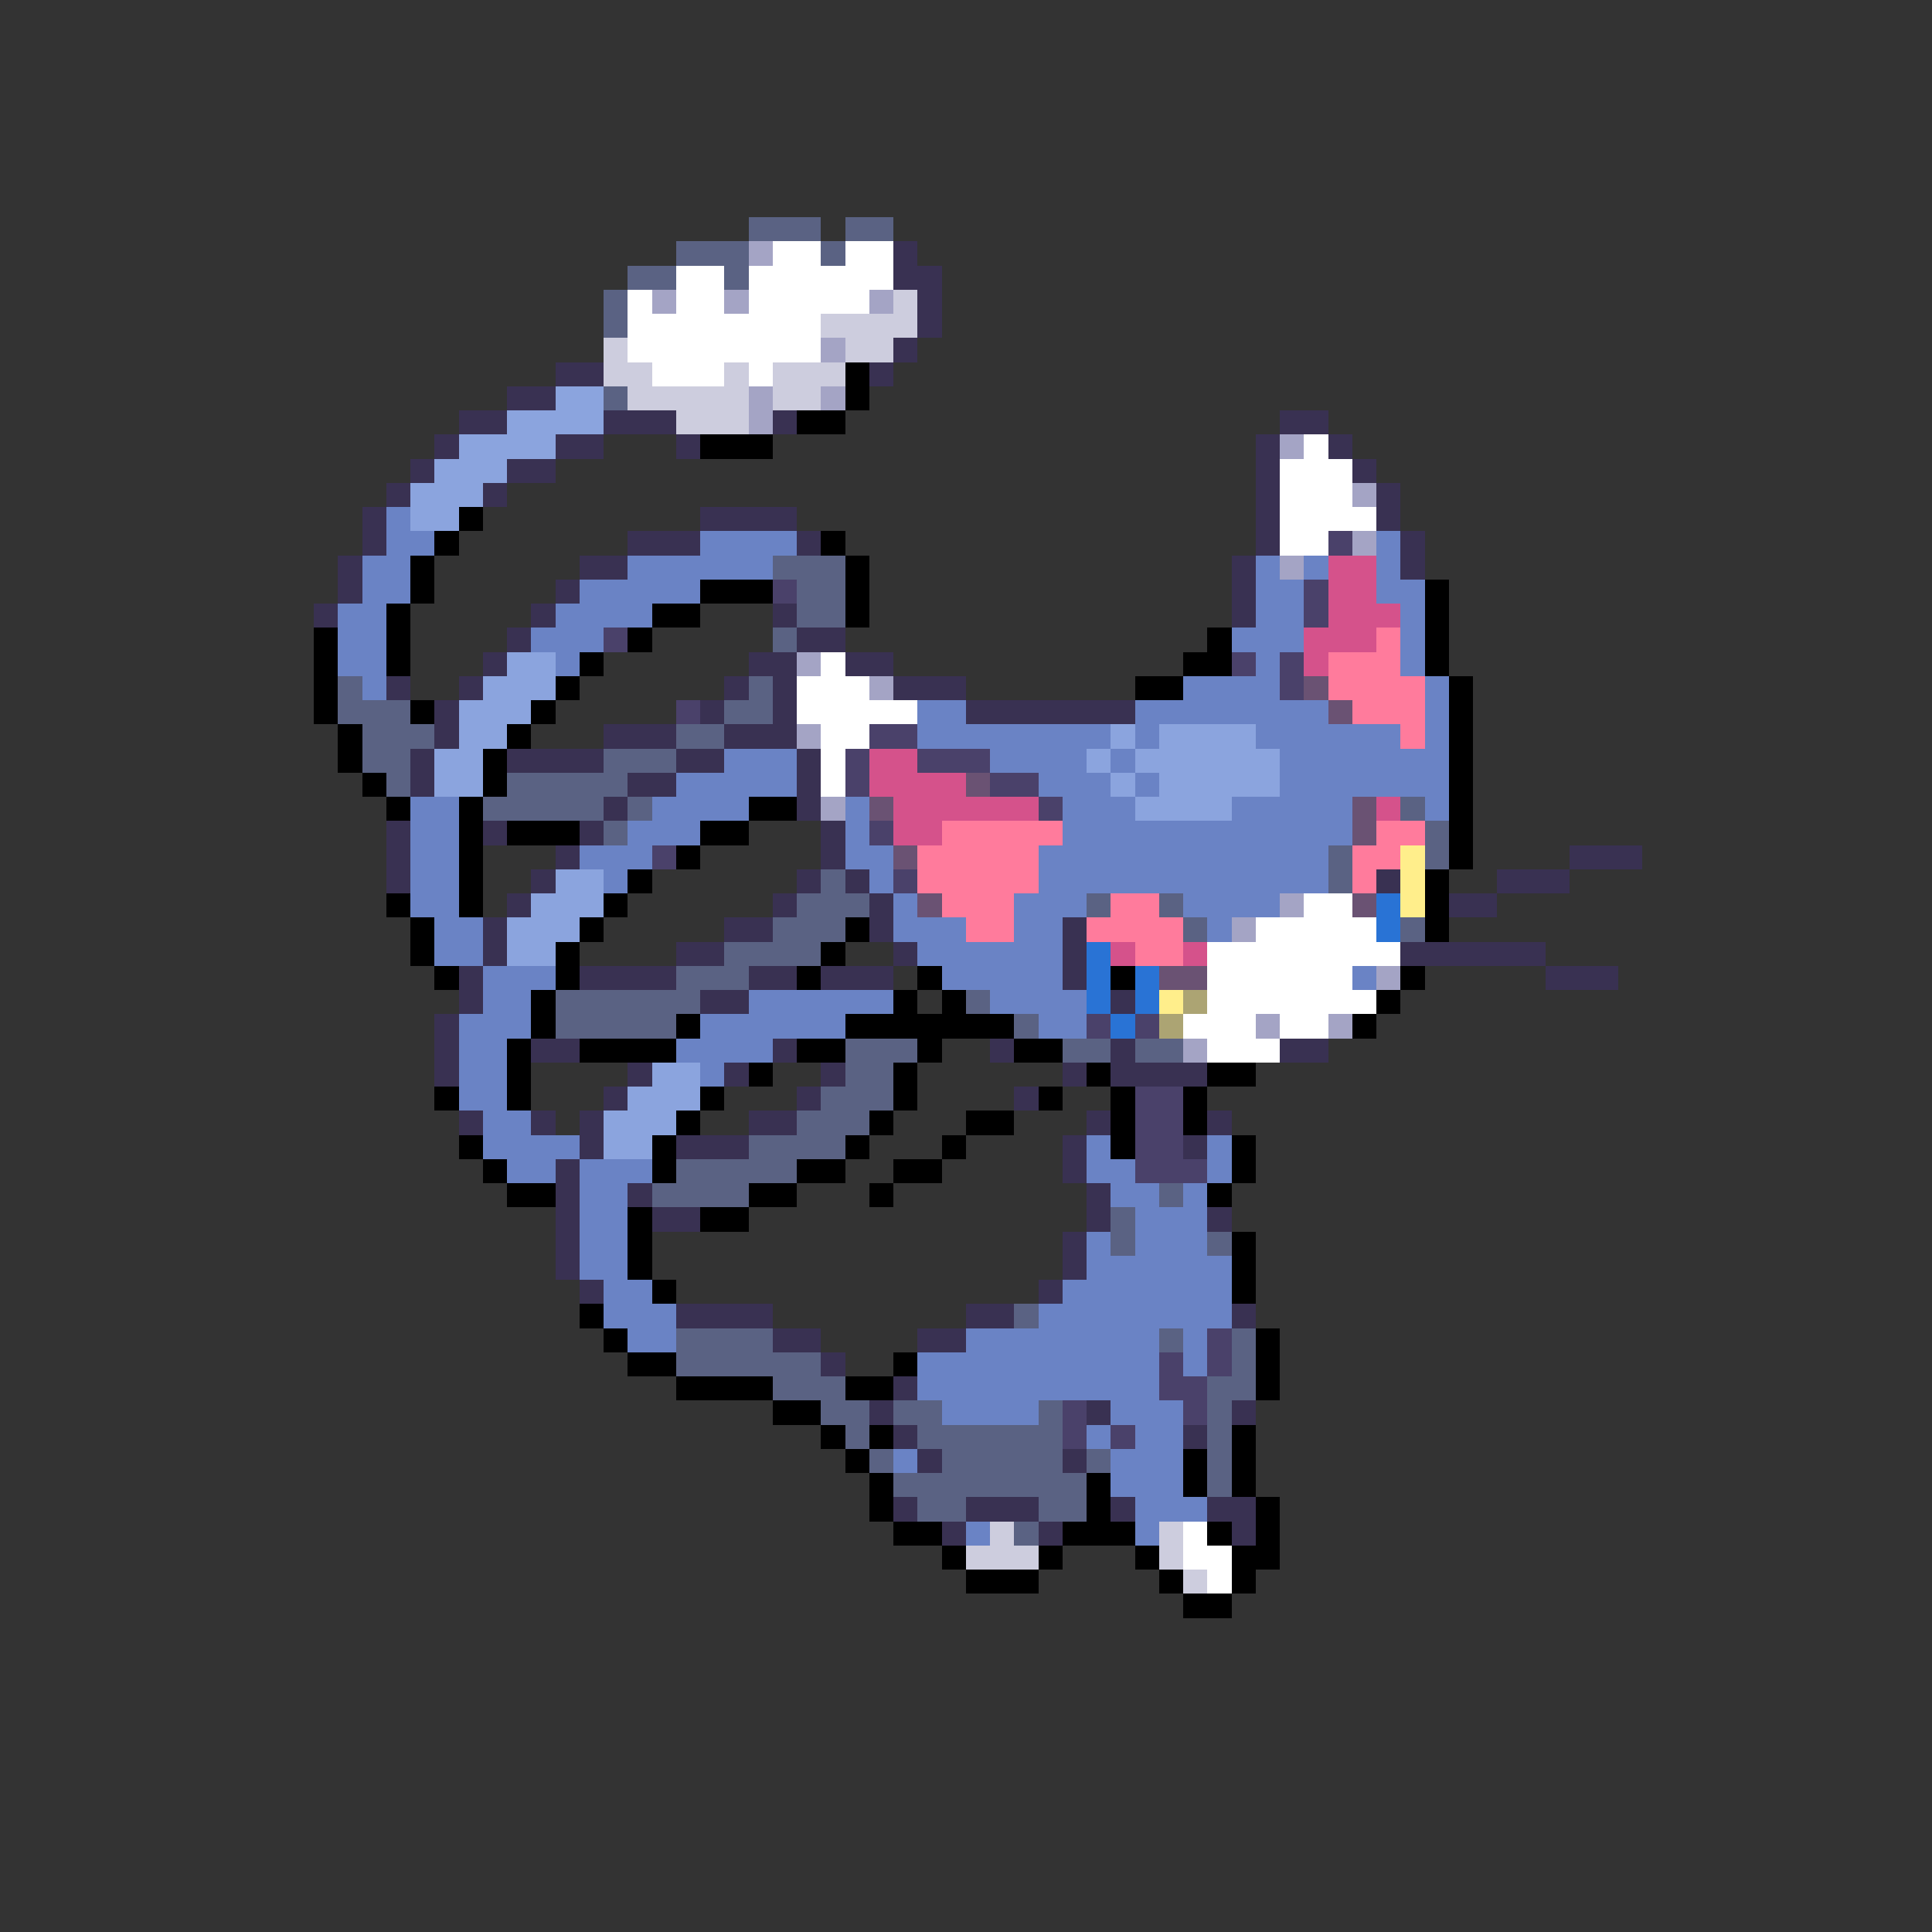 <svg xmlns="http://www.w3.org/2000/svg" viewBox="0 -0.5 80 80" shape-rendering="crispEdges">
<rect x="0" y="-0.5" width="80" height="80" fill="#333333" stroke="none"/>
<path stroke="#5a6283" d="M31 9h3M35 9h2M28 10h3M34 10h1M26 11h2M30 11h1M25 12h1M25 13h1M25 16h1M32 23h3M33 24h2M33 25h2M32 26h1M14 28h1M31 28h1M14 29h3M30 29h2M15 30h3M28 30h2M15 31h2M25 31h3M16 32h1M21 32h5M20 33h5M26 33h1M58 33h1M25 34h1M59 34h1M55 35h1M59 35h1M34 36h1M55 36h1M33 37h3M45 37h1M48 37h1M32 38h3M49 38h1M58 38h1M30 39h4M28 40h3M23 41h6M40 41h1M23 42h5M42 42h1M35 43h3M44 43h2M47 43h2M35 44h2M34 45h3M33 46h3M31 47h4M28 48h5M27 49h4M48 49h1M46 50h1M46 51h1M50 51h1M42 54h1M28 55h4M48 55h1M51 55h1M28 56h6M51 56h1M32 57h3M50 57h2M34 58h2M37 58h2M43 58h1M50 58h1M35 59h1M38 59h6M50 59h1M36 60h1M39 60h5M45 60h1M50 60h1M37 61h8M50 61h1M38 62h2M43 62h2M42 63h1" />
<path stroke="#a4a4c5" d="M31 10h1M27 12h1M30 12h1M36 12h1M34 14h1M31 16h1M34 16h1M31 17h1M53 18h1M56 20h1M56 22h1M53 23h1M33 27h1M36 28h1M33 30h1M34 33h1M53 37h1M51 38h1M57 40h1M52 42h1M55 42h1M49 43h1" />
<path stroke="#ffffff" d="M32 10h2M35 10h2M28 11h2M31 11h6M26 12h1M28 12h2M31 12h5M26 13h8M26 14h8M27 15h3M31 15h1M54 18h1M53 19h3M53 20h3M53 21h4M53 22h2M34 27h1M33 28h3M33 29h5M34 30h2M34 31h1M34 32h1M54 37h2M52 38h5M50 39h8M50 40h6M50 41h7M49 42h3M53 42h2M50 43h3M49 63h1M49 64h2M50 65h1" />
<path stroke="#393152" d="M37 10h1M37 11h2M38 12h1M38 13h1M37 14h1M23 15h2M36 15h1M21 16h2M19 17h2M25 17h3M32 17h1M53 17h2M18 18h1M23 18h2M28 18h1M52 18h1M55 18h1M17 19h1M21 19h2M52 19h1M56 19h1M16 20h1M20 20h1M52 20h1M57 20h1M15 21h1M29 21h4M52 21h1M57 21h1M15 22h1M26 22h3M33 22h1M52 22h1M58 22h1M14 23h1M24 23h2M51 23h1M58 23h1M14 24h1M23 24h1M51 24h1M13 25h1M22 25h1M32 25h1M51 25h1M21 26h1M33 26h2M20 27h1M31 27h2M35 27h2M16 28h1M19 28h1M30 28h1M32 28h1M37 28h3M18 29h1M29 29h1M32 29h1M40 29h7M18 30h1M25 30h3M30 30h3M17 31h1M21 31h4M28 31h2M33 31h1M17 32h1M26 32h2M33 32h1M25 33h1M33 33h1M16 34h1M20 34h1M24 34h1M34 34h1M16 35h1M23 35h1M34 35h1M65 35h3M16 36h1M22 36h1M33 36h1M35 36h1M57 36h1M62 36h3M21 37h1M32 37h1M36 37h1M60 37h2M20 38h1M30 38h2M36 38h1M44 38h1M20 39h1M28 39h2M37 39h1M44 39h1M58 39h6M19 40h1M24 40h4M31 40h2M34 40h3M44 40h1M64 40h3M19 41h1M29 41h2M46 41h1M18 42h1M18 43h1M22 43h2M32 43h1M41 43h1M46 43h1M53 43h2M18 44h1M26 44h1M30 44h1M34 44h1M44 44h1M46 44h4M25 45h1M33 45h1M42 45h1M19 46h1M22 46h1M24 46h1M31 46h2M45 46h1M50 46h1M24 47h1M28 47h3M44 47h1M49 47h1M23 48h1M44 48h1M23 49h1M26 49h1M45 49h1M23 50h1M27 50h2M45 50h1M50 50h1M23 51h1M44 51h1M23 52h1M44 52h1M24 53h1M43 53h1M28 54h4M40 54h2M51 54h1M32 55h2M38 55h2M34 56h1M37 57h1M36 58h1M45 58h1M51 58h1M37 59h1M49 59h1M38 60h1M44 60h1M37 62h1M40 62h3M46 62h1M50 62h2M39 63h1M43 63h1M51 63h1" />
<path stroke="#cdcdde" d="M37 12h1M34 13h4M25 14h1M35 14h2M25 15h2M30 15h1M32 15h3M26 16h5M32 16h2M28 17h3M41 63h1M48 63h1M40 64h3M48 64h1M49 65h1" />
<path stroke="#000000" d="M35 15h1M35 16h1M33 17h2M29 18h3M19 21h1M18 22h1M34 22h1M17 23h1M35 23h1M17 24h1M29 24h3M35 24h1M59 24h1M16 25h1M27 25h2M35 25h1M59 25h1M13 26h1M16 26h1M26 26h1M50 26h1M59 26h1M13 27h1M16 27h1M24 27h1M49 27h2M59 27h1M13 28h1M23 28h1M47 28h2M60 28h1M13 29h1M17 29h1M22 29h1M60 29h1M14 30h1M21 30h1M60 30h1M14 31h1M20 31h1M60 31h1M15 32h1M20 32h1M60 32h1M16 33h1M19 33h1M31 33h2M60 33h1M19 34h1M21 34h3M29 34h2M60 34h1M19 35h1M28 35h1M60 35h1M19 36h1M26 36h1M59 36h1M16 37h1M19 37h1M25 37h1M59 37h1M17 38h1M24 38h1M35 38h1M59 38h1M17 39h1M23 39h1M34 39h1M18 40h1M23 40h1M33 40h1M38 40h1M46 40h1M58 40h1M22 41h1M37 41h1M39 41h1M57 41h1M22 42h1M28 42h1M35 42h7M56 42h1M21 43h1M24 43h4M33 43h2M38 43h1M42 43h2M21 44h1M31 44h1M37 44h1M45 44h1M50 44h2M18 45h1M21 45h1M29 45h1M37 45h1M43 45h1M46 45h1M49 45h1M28 46h1M36 46h1M40 46h2M46 46h1M49 46h1M19 47h1M27 47h1M35 47h1M39 47h1M46 47h1M51 47h1M20 48h1M27 48h1M33 48h2M37 48h2M51 48h1M21 49h2M31 49h2M36 49h1M50 49h1M26 50h1M29 50h2M26 51h1M51 51h1M26 52h1M51 52h1M27 53h1M51 53h1M24 54h1M25 55h1M52 55h1M26 56h2M37 56h1M52 56h1M28 57h4M35 57h2M52 57h1M32 58h2M34 59h1M36 59h1M51 59h1M35 60h1M49 60h1M51 60h1M36 61h1M45 61h1M49 61h1M51 61h1M36 62h1M45 62h1M52 62h1M37 63h2M44 63h3M50 63h1M52 63h1M39 64h1M43 64h1M47 64h1M51 64h2M40 65h3M48 65h1M51 65h1M49 66h2" />
<path stroke="#8ba4de" d="M23 16h2M21 17h4M19 18h4M18 19h3M17 20h3M17 21h2M21 27h2M20 28h3M19 29h3M19 30h2M46 30h1M48 30h4M18 31h2M45 31h1M47 31h6M18 32h2M46 32h1M48 32h5M47 33h4M23 36h2M22 37h3M21 38h3M21 39h2M27 44h2M26 45h3M25 46h3M25 47h2" />
<path stroke="#6a83c5" d="M16 21h1M16 22h2M29 22h4M57 22h1M15 23h2M26 23h6M52 23h1M54 23h1M57 23h1M15 24h2M24 24h5M52 24h2M57 24h2M14 25h2M23 25h4M52 25h2M58 25h1M14 26h2M22 26h3M51 26h3M58 26h1M14 27h2M23 27h1M52 27h1M58 27h1M15 28h1M49 28h4M59 28h1M38 29h2M47 29h8M59 29h1M38 30h8M47 30h1M52 30h6M59 30h1M30 31h3M41 31h4M46 31h1M53 31h7M28 32h5M43 32h3M47 32h1M53 32h7M17 33h2M27 33h4M35 33h1M44 33h3M51 33h5M59 33h1M17 34h2M26 34h3M35 34h1M44 34h12M17 35h2M24 35h3M35 35h2M43 35h12M17 36h2M25 36h1M36 36h1M43 36h12M17 37h2M37 37h1M42 37h3M49 37h4M18 38h2M37 38h3M42 38h2M50 38h1M18 39h2M38 39h6M20 40h3M39 40h5M56 40h1M20 41h2M31 41h6M41 41h4M19 42h3M29 42h6M43 42h2M19 43h2M28 43h4M19 44h2M29 44h1M19 45h2M20 46h2M20 47h4M45 47h1M50 47h1M21 48h2M24 48h3M45 48h2M50 48h1M24 49h2M46 49h2M49 49h1M24 50h2M47 50h3M24 51h2M45 51h1M47 51h3M24 52h2M45 52h6M25 53h2M44 53h7M25 54h3M43 54h8M26 55h2M40 55h8M49 55h1M38 56h10M49 56h1M38 57h10M39 58h4M46 58h3M45 59h1M47 59h2M37 60h1M46 60h3M46 61h3M47 62h3M40 63h1M47 63h1" />
<path stroke="#4a416a" d="M55 22h1M32 24h1M54 24h1M54 25h1M25 26h1M51 27h1M53 27h1M53 28h1M28 29h1M36 30h2M35 31h1M38 31h3M35 32h1M41 32h2M43 33h1M36 34h1M27 35h1M37 36h1M45 42h1M47 42h1M47 45h2M47 46h2M47 47h2M47 48h3M50 55h1M48 56h1M50 56h1M48 57h2M44 58h1M49 58h1M44 59h1M46 59h1" />
<path stroke="#d5528b" d="M55 23h2M55 24h2M55 25h3M54 26h3M54 27h1M36 31h2M36 32h4M37 33h6M57 33h1M37 34h2M46 39h1M49 39h1" />
<path stroke="#ff7b9c" d="M57 26h1M55 27h3M55 28h4M56 29h3M58 30h1M39 34h5M57 34h2M38 35h5M56 35h2M38 36h5M56 36h1M39 37h3M46 37h2M40 38h2M45 38h4M47 39h2" />
<path stroke="#6a5273" d="M54 28h1M55 29h1M40 32h1M36 33h1M56 33h1M56 34h1M37 35h1M38 37h1M56 37h1M48 40h2" />
<path stroke="#ffee8b" d="M58 35h1M58 36h1M58 37h1M48 41h1" />
<path stroke="#2973d5" d="M57 37h1M57 38h1M45 39h1M45 40h1M47 40h1M45 41h1M47 41h1M46 42h1" />
<path stroke="#aca473" d="M49 41h1M48 42h1" />
</svg>